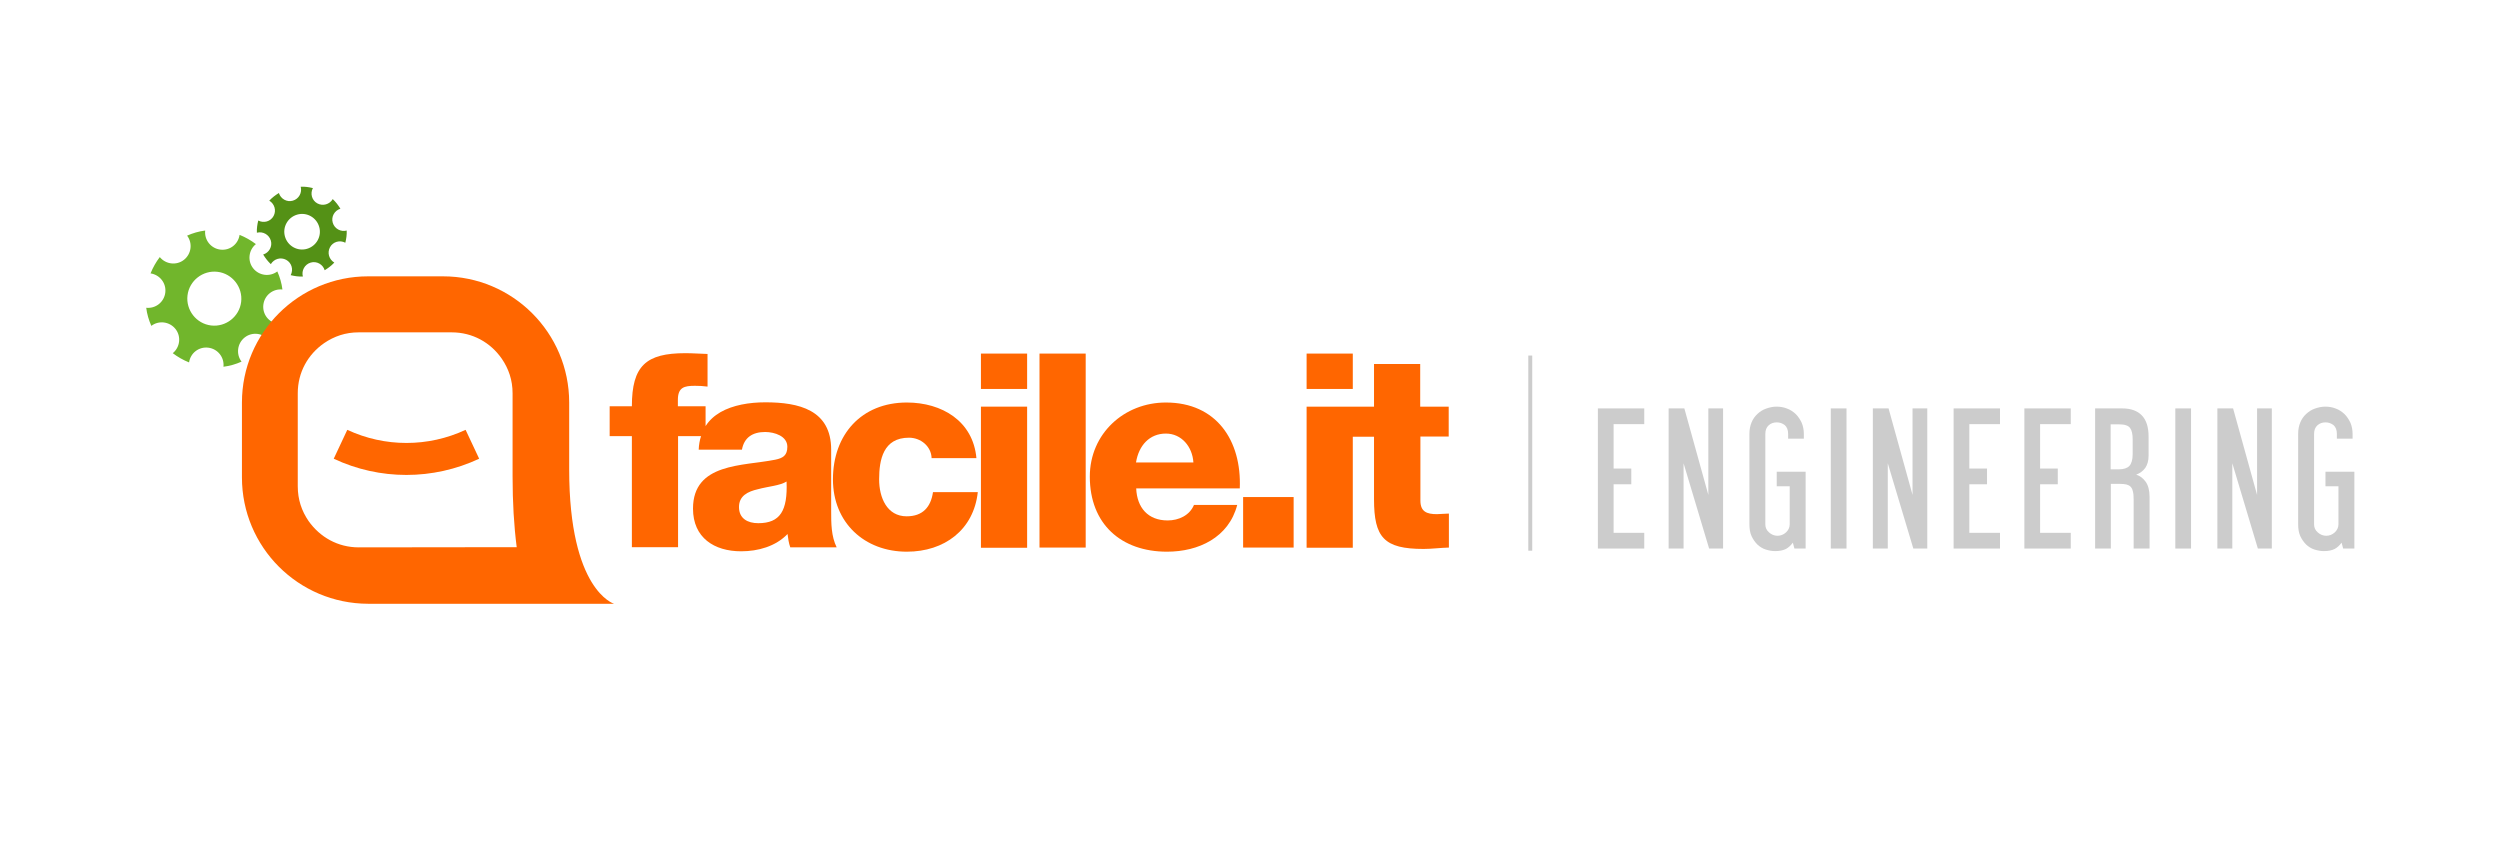 <?xml version="1.0" encoding="utf-8"?>
<!-- Generator: Adobe Illustrator 25.1.0, SVG Export Plug-In . SVG Version: 6.00 Build 0)  -->
<svg version="1.1" id="Livello_1" xmlns="http://www.w3.org/2000/svg" xmlns:xlink="http://www.w3.org/1999/xlink" x="0px" y="0px"
	 viewBox="0 0 1272 438.1" style="enable-background:new 0 0 1272 438.1;" xml:space="preserve">
<style type="text/css">
	.st0{fill:#CCCCCC;}
	.st1{fill:#FF6600;}
	.st2{fill:#71B62C;}
	.st3{fill:#549116;}
</style>
<g>
	<g>
		<g>
			<path class="st0" d="M836.6,279.1h-23.6v-71.3h23.6v8h-15.6v22.6h9v8h-9v24.7h15.6V279.1z"/>
			<path class="st0" d="M876.7,279.1h-7.1l-13-43.4v43.4H849v-71.3h8l12.2,44v-44h7.5V279.1z"/>
			<path class="st0" d="M918.3,279.1H913l-0.8-3c-1,1.4-2.2,2.5-3.5,3.2c-1.4,0.7-3.2,1.1-5.5,1.1c-1.6,0-3.2-0.3-4.8-0.8
				c-1.6-0.5-3-1.4-4.2-2.5c-1.2-1.2-2.2-2.6-3-4.3c-0.8-1.7-1.1-3.8-1.1-6.1v-46c0-2.2,0.4-4.1,1.1-5.8c0.7-1.7,1.7-3.1,3-4.3
				c1.3-1.2,2.7-2.1,4.4-2.7c1.7-0.6,3.4-1,5.3-1c1.9,0,3.7,0.3,5.4,1c1.7,0.6,3.1,1.6,4.4,2.8c1.2,1.2,2.2,2.7,3,4.4
				c0.7,1.7,1.1,3.6,1.1,5.7v2.4h-8v-2.4c0-2.1-0.6-3.5-1.7-4.5c-1.2-0.9-2.5-1.4-4.1-1.4c-1.6,0-3,0.5-4.1,1.5
				c-1.1,1-1.7,2.4-1.7,4.4v46c0,1.6,0.6,3,1.9,4.1c1.2,1.1,2.7,1.7,4.3,1.7c1.6,0,3.1-0.6,4.3-1.7c1.2-1.1,1.9-2.5,1.9-4.1v-19.4
				h-6.6v-7.4h14.7V279.1z"/>
			<path class="st0" d="M939.5,279.1h-8v-71.3h8V279.1z"/>
			<path class="st0" d="M980.6,279.1h-7.1l-13-43.4v43.4h-7.6v-71.3h8l12.2,44v-44h7.5V279.1z"/>
			<path class="st0" d="M1017.6,279.1h-23.6v-71.3h23.6v8h-15.6v22.6h9v8h-9v24.7h15.6V279.1z"/>
			<path class="st0" d="M1053.6,279.1H1030v-71.3h23.6v8H1038v22.6h9v8h-9v24.7h15.6V279.1z"/>
			<path class="st0" d="M1093.6,279.1h-8v-25.1c0-1.6-0.1-3-0.4-4c-0.2-1-0.6-1.8-1.2-2.4c-0.5-0.5-1.3-0.9-2.1-1.1
				c-0.9-0.2-2-0.3-3.2-0.3h-4.7v32.9h-8v-71.3h13.8c4.4,0,7.7,1.2,10,3.6c2.3,2.4,3.4,6,3.4,10.7v9.8c0,2.5-0.6,4.6-1.7,6.2
				c-1.2,1.6-2.7,2.7-4.6,3.4c1.9,0.6,3.5,1.8,4.8,3.6c1.3,1.8,2,4.4,2,7.7V279.1z M1085.1,223.5c0-2.5-0.4-4.5-1.3-5.7
				c-0.9-1.3-2.8-1.9-5.7-1.9h-4.2v22.9h4.2c2.4,0,4.2-0.6,5.3-1.7c1.1-1.2,1.7-3.2,1.7-6V223.5z"/>
			<path class="st0" d="M1114.8,279.1h-8v-71.3h8V279.1z"/>
			<path class="st0" d="M1155.9,279.1h-7.1l-13-43.4v43.4h-7.6v-71.3h8l12.2,44v-44h7.5V279.1z"/>
			<path class="st0" d="M1197.6,279.1h-5.4l-0.8-3c-1,1.4-2.2,2.5-3.5,3.2c-1.4,0.7-3.2,1.1-5.5,1.1c-1.6,0-3.2-0.3-4.8-0.8
				c-1.6-0.5-3-1.4-4.2-2.5c-1.2-1.2-2.2-2.6-3-4.3c-0.8-1.7-1.1-3.8-1.1-6.1v-46c0-2.2,0.4-4.1,1.1-5.8c0.7-1.7,1.7-3.1,3-4.3
				c1.3-1.2,2.7-2.1,4.4-2.7c1.7-0.6,3.4-1,5.3-1c1.9,0,3.7,0.3,5.4,1c1.7,0.6,3.1,1.6,4.4,2.8c1.2,1.2,2.2,2.7,3,4.4
				c0.7,1.7,1.1,3.6,1.1,5.7v2.4h-8v-2.4c0-2.1-0.6-3.5-1.7-4.5c-1.2-0.9-2.5-1.4-4.1-1.4c-1.6,0-3,0.5-4.1,1.5
				c-1.1,1-1.7,2.4-1.7,4.4v46c0,1.6,0.6,3,1.9,4.1c1.2,1.1,2.7,1.7,4.3,1.7s3.1-0.6,4.3-1.7c1.2-1.1,1.9-2.5,1.9-4.1v-19.4h-6.6
				v-7.4h14.7V279.1z"/>
		</g>
		<rect x="777.6" y="180.9" class="st0" width="2" height="99.3"/>
		<g>
			<path class="st1" d="M422.9,228.8c0-20.3-16.5-24.1-33.5-24.1c-8.2,0-16.5,1.4-22.8,5c-3.1,1.8-5.7,4.1-7.6,7.1v-10.1h-14.1v-3.2
				c0-6.5,3.3-7.2,8.7-7.2c2.1,0,4.1,0.1,6.4,0.4v-16.6c-3.7-0.1-7.6-0.4-11.3-0.4c-20,0-27.2,6.4-27.2,27h-11.3v15.2h11.3v56.5
				h23.5v-56.5h11.7c-0.7,2.1-1.1,4.4-1.2,6.9h22c1.1-6.1,5.3-9,11.8-9c4.8,0,11.3,2.1,11.3,7.5c0,4.4-2.2,5.8-6.2,6.6
				c-16.3,3.3-41.8,1.5-41.8,24.9c0,14.8,10.8,21.7,24.5,21.7c8.6,0,17.6-2.5,23.6-8.8c0.3,2.3,0.6,4.6,1.4,6.8h23.6
				c-2.8-5.7-2.8-12.3-2.8-18.4V228.8z M385.8,266.2c-5.3,0-9.8-2.3-9.8-8.2c0-5.7,4.4-7.9,9.7-9.1c5.1-1.4,11.2-1.8,14.5-3.9
				C400.8,259.8,397,266.2,385.8,266.2z"/>
			<path class="st1" d="M461.3,262.7c-10,0-14-9.5-14-18.8c0-10,2.1-21.2,15.2-21.2c5.9,0,11.3,4.3,11.5,10.4h22.8
				c-1.7-18.9-17.6-28.3-35.4-28.3c-23.1,0-37.6,16.3-37.6,39.1c0,22,16,36.8,37.6,36.8c19.1,0,34-11.1,36.1-30.3h-22.8
				C473.6,258,469.5,262.7,461.3,262.7z"/>
			<rect x="499.1" y="179.9" class="st1" width="23.5" height="18"/>
			<rect x="499.1" y="206.9" class="st1" width="23.5" height="71.8"/>
			<rect x="528.9" y="179.9" class="st1" width="23.5" height="98.7"/>
			<path class="st1" d="M593.2,204.8c-21.2,0-38.7,15.8-38.7,37.7c0,24.1,15.9,38.2,39.3,38.2c16,0,31.4-7.2,35.7-23.8h-22
				c-2.2,5.3-7.7,7.9-13.4,7.9c-10,0-15.6-6.5-16-16.3h52.7C631.8,224.1,618.9,204.8,593.2,204.8z M578,235.3
				c1.4-8.7,6.9-14.7,15.2-14.7c7.9,0,13.5,6.6,14,14.7H578z"/>
			<rect x="632.5" y="252.9" class="st1" width="25.7" height="25.7"/>
			<rect x="664.8" y="179.9" class="st1" width="23.5" height="18"/>
			<path class="st1" d="M737.1,222.1v-15.2h-14.5v-21.7h-23.5v21.7h-10.8h-1.1h-22.4v71.8h23.5v-56.5h10.8V254
				c0,19.5,5.1,25.3,25.2,25.3c4.3,0,8.6-0.6,12.9-0.7v-17.3c-2.1,0-4.1,0.3-6.1,0.3c-5.1,0-8.4-1.2-8.4-6.9v-32.6H737.1z"/>
			<g>
				<g>
					<g>
						<path class="st2" d="M84.1,148.9c-0.6,4.8-4.9,8.2-9.7,7.7c0.4,3.2,1.3,6.3,2.6,9.2c3.8-2.9,9.3-2.2,12.3,1.6
							c3,3.8,2.3,9.3-1.4,12.3c2.5,1.9,5.3,3.5,8.3,4.7c0.7-4.8,5-8.1,9.8-7.5c4.8,0.6,8.2,4.9,7.7,9.7c3.2-0.4,6.3-1.3,9.2-2.6
							c-2.9-3.8-2.2-9.3,1.6-12.3c3.8-3,9.3-2.3,12.3,1.4c1.9-2.5,3.5-5.3,4.7-8.3c-4.8-0.7-8.1-5-7.5-9.8c0.6-4.8,4.9-8.2,9.7-7.7
							c-0.4-3.2-1.3-6.3-2.6-9.2c-3.8,2.9-9.3,2.2-12.3-1.6c-3-3.8-2.3-9.3,1.4-12.3c-2.5-1.9-5.3-3.5-8.3-4.7
							c-0.7,4.8-5,8.1-9.8,7.5c-4.8-0.6-8.2-4.9-7.7-9.7c-3.2,0.4-6.3,1.3-9.2,2.6c2.9,3.8,2.2,9.3-1.6,12.3
							c-3.8,3-9.3,2.3-12.3-1.4c-1.9,2.5-3.5,5.3-4.7,8.3C81.3,139.8,84.7,144.1,84.1,148.9z M110.7,138.3c7.5,0.9,12.9,7.8,12,15.3
							c-0.9,7.5-7.8,12.9-15.3,12c-7.5-0.9-12.9-7.8-12-15.3C96.3,142.8,103.2,137.4,110.7,138.3z"/>
					</g>
					<g>
						<path class="st3" d="M137.8,122.4c0.9,3-0.9,6.2-3.9,7.1c1.1,1.8,2.4,3.5,3.9,4.9c1.6-2.7,5-3.7,7.8-2.2
							c2.8,1.5,3.8,5,2.3,7.8c2,0.5,4.1,0.8,6.2,0.7c-0.8-3,0.9-6.2,4-7.1c3-0.9,6.2,0.9,7.1,3.9c1.8-1.1,3.5-2.4,4.9-3.9
							c-2.7-1.6-3.7-5-2.2-7.8c1.5-2.8,5-3.8,7.8-2.3c0.5-2,0.8-4.1,0.7-6.2c-3,0.8-6.2-0.9-7.1-4c-0.9-3,0.9-6.2,3.9-7.1
							c-1.1-1.8-2.4-3.5-3.9-4.9c-1.6,2.7-5,3.7-7.8,2.2c-2.8-1.5-3.8-5-2.3-7.8c-2-0.5-4.1-0.8-6.2-0.7c0.8,3-0.9,6.2-4,7.1
							c-3,0.9-6.2-0.9-7.1-3.9c-1.8,1.1-3.5,2.4-4.9,3.9c2.7,1.6,3.7,5,2.2,7.8c-1.5,2.8-5,3.8-7.8,2.3c-0.5,2-0.8,4.1-0.7,6.2
							C133.8,117.6,136.9,119.4,137.8,122.4z M151.2,109.2c4.8-1.4,9.8,1.4,11.2,6.2c1.4,4.8-1.4,9.8-6.2,11.2
							c-4.8,1.4-9.8-1.4-11.2-6.2C143.6,115.6,146.4,110.6,151.2,109.2z"/>
					</g>
				</g>
				<g>
					<g>
						<path class="st1" d="M289.6,238.9c0-5.3,0-34.1,0-34.1c0-35.5-28.8-64.2-64.2-64.2h-38.1c-35.4,0-64.2,28.7-64.2,64.2l0,38.1
							c0,35.5,28.7,64.2,64.2,64.3h125.1C312.3,307.1,289.6,300.4,289.6,238.9z M182.5,278.5c-10.6,0-19.7-5.2-25.5-13.4
							c-3.5-5.1-5.5-10.9-5.5-17.7v-47.3c0-10.7,5.2-19.8,13.4-25.5c5.1-3.5,10.9-5.5,17.6-5.5h47.3h0c10.7,0,19.8,5.2,25.5,13.4
							c3.5,5.1,5.5,10.9,5.5,17.6c0,0,0,35.6,0,42.3c0,13.2,0.7,25.1,2.1,36L182.5,278.5z"/>
						<path class="st1" d="M176.7,218.7c-2.3,4.9-4.6,9.8-6.9,14.7c23.4,11,50.5,11,74,0c-2.3-4.9-4.6-9.8-6.9-14.7
							C217.8,227.6,195.8,227.6,176.7,218.7z"/>
					</g>
				</g>
			</g>
		</g>
	</g>
</g>
</svg>
